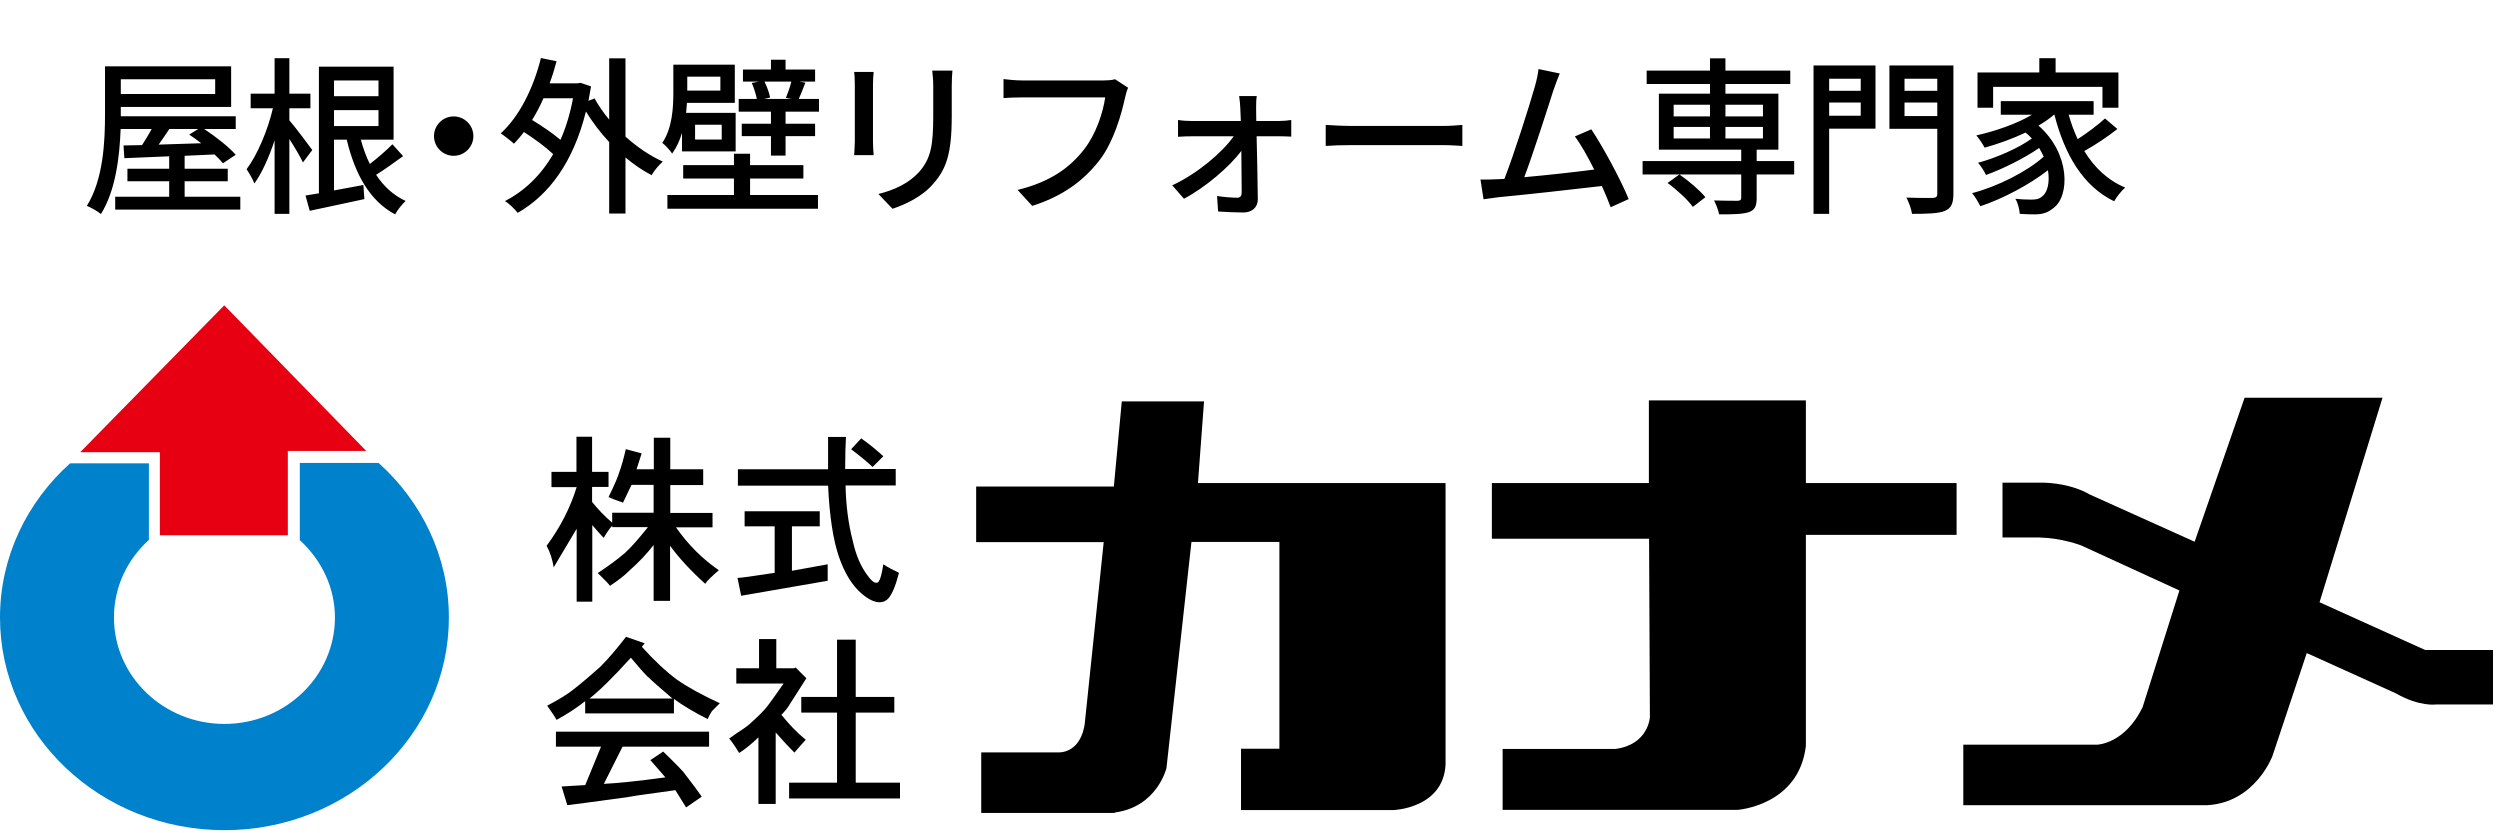 <svg width="162" height="54" viewBox="0 0 162 54" fill="none" xmlns="http://www.w3.org/2000/svg">
<path d="M19.427 35C20.809 36.264 21.704 38.04 21.704 40.015C21.704 43.818 18.492 46.911 14.544 46.911C10.595 46.911 7.384 43.818 7.384 40.015C7.384 38.027 8.252 36.25 9.648 34.987V30.025H4.541C1.751 32.526 0 36.079 0 40.015C0 47.622 6.515 53.795 14.544 53.795C22.572 53.795 29.087 47.622 29.087 40.015C29.087 36.066 27.324 32.512 24.534 29.998H19.427V35Z" fill="#0081CC"/>
<path d="M18.651 34.684V29.222H23.731L14.531 19.785L5.199 29.301H10.359V34.684H18.651Z" fill="#E60012"/>
<path d="M35.735 31.552V30.578H37.354V28.301H38.367V30.578H39.433V31.552H38.367V32.526C38.775 33.026 39.196 33.474 39.67 33.869V33.224H42.355V31.421H40.921L40.368 32.579C40.368 32.579 40.289 32.526 40.223 32.513C40.157 32.5 40.052 32.46 39.881 32.395C39.71 32.329 39.565 32.276 39.433 32.21C39.841 31.381 40.065 30.841 40.131 30.591C40.249 30.289 40.394 29.788 40.552 29.104L41.579 29.381L41.25 30.407H42.368V28.367H43.434V30.407H45.567V31.434H43.434V33.237H46.172V34.171H43.803C44.606 35.316 45.54 36.238 46.58 36.949C46.08 37.383 45.79 37.672 45.698 37.83C44.777 37.001 44.014 36.172 43.421 35.369V38.936H42.355V35.316C41.895 35.909 41.381 36.448 40.828 36.935C40.486 37.278 40.052 37.62 39.525 37.962C39.499 37.896 39.236 37.62 38.736 37.133C39.354 36.725 39.947 36.304 40.499 35.83C40.907 35.461 41.394 34.895 41.987 34.158H39.67V34.066C39.552 34.185 39.354 34.448 39.117 34.856C38.999 34.737 38.749 34.448 38.38 34.027V38.989H37.367V34.264C37.248 34.474 36.748 35.316 35.88 36.764C35.788 36.212 35.63 35.738 35.419 35.369C36.314 34.158 36.959 32.895 37.367 31.565H35.748L35.735 31.552Z" fill="black"/>
<path d="M50.199 34.105H48.251V33.131H53.12V34.105H51.317V36.987L53.634 36.566V37.633L48.027 38.606L47.79 37.448C47.974 37.448 48.777 37.343 50.199 37.119V34.105ZM55.161 29.104L55.806 28.406C56.332 28.775 56.806 29.169 57.24 29.564L56.543 30.262C56.292 30.012 55.832 29.63 55.147 29.104M54.792 30.393H58.043V31.46H54.792C54.818 32.763 54.976 33.947 55.253 35.026C55.463 35.987 55.792 36.737 56.227 37.303C56.437 37.606 56.635 37.764 56.779 37.764C56.872 37.764 56.937 37.725 56.964 37.633C57.056 37.514 57.148 37.145 57.24 36.566C57.517 36.751 57.859 36.935 58.254 37.119C58.043 37.948 57.806 38.514 57.556 38.791C57.398 38.949 57.214 39.028 57.003 39.028C56.661 39.028 56.279 38.843 55.845 38.475C55.226 37.948 54.726 37.145 54.358 36.066C53.989 34.987 53.752 33.46 53.66 31.473H47.816V30.407H53.66V28.314H54.818C54.792 28.775 54.766 29.472 54.766 30.407L54.792 30.393Z" fill="black"/>
<path d="M41.999 43.871C42.249 44.121 42.776 44.581 43.579 45.266H38.196C38.841 44.766 39.736 43.884 40.881 42.62C41.341 43.173 41.71 43.594 41.986 43.871M37.919 50.873L36.392 50.965L36.761 52.176L37.88 52.031L40.617 51.662C41.118 51.57 41.565 51.505 41.96 51.452C42.368 51.399 42.96 51.32 43.763 51.202C43.921 51.452 44.145 51.82 44.461 52.321L45.474 51.623C45.264 51.32 44.908 50.833 44.408 50.188C44.316 50.03 43.842 49.543 42.973 48.701L42.144 49.254L43.118 50.373C41.302 50.623 39.959 50.754 39.13 50.794L40.341 48.385H45.948V47.411H36.024V48.385H38.946L37.919 50.886M38.893 43.213C38.301 43.739 37.722 44.239 37.13 44.7C36.787 44.976 36.235 45.319 35.458 45.727C35.761 46.161 35.971 46.464 36.063 46.648C36.748 46.279 37.367 45.871 37.919 45.437V46.227H43.671V45.292C44.263 45.727 44.987 46.161 45.856 46.595C45.922 46.437 46.014 46.266 46.132 46.082C46.198 46.016 46.277 45.937 46.369 45.845C46.461 45.753 46.553 45.661 46.645 45.569C45.5 45.042 44.566 44.529 43.868 44.042C43.158 43.515 42.394 42.805 41.591 41.91L41.776 41.686L40.565 41.265C39.972 42.041 39.42 42.686 38.893 43.213Z" fill="black"/>
<path d="M51.923 45.161H54.24V41.45H55.451V45.161H57.952V46.175H55.451V50.715H58.32V51.742H51.134V50.715H54.24V46.175H51.923V45.161ZM47.699 43.305H49.186V41.41H50.304V43.305H51.463L51.555 43.253L52.252 43.95L51.186 45.622C51.068 45.833 50.884 46.069 50.633 46.319C51.134 46.938 51.647 47.478 52.213 47.938C52.121 48.031 52.029 48.136 51.937 48.241C51.844 48.346 51.687 48.531 51.476 48.768C51.107 48.399 50.699 47.965 50.265 47.465V52.097H49.146V47.78C48.738 48.175 48.33 48.517 47.896 48.794C47.62 48.333 47.396 48.017 47.251 47.859C47.369 47.767 47.527 47.662 47.712 47.53C47.896 47.412 48.067 47.294 48.225 47.188C48.383 47.083 48.488 46.991 48.554 46.938C49.107 46.438 49.502 46.056 49.712 45.78C49.897 45.53 50.081 45.293 50.239 45.056C50.41 44.819 50.581 44.569 50.778 44.293H47.712V43.266L47.699 43.305Z" fill="black"/>
<path d="M72.244 52.65C74.995 52.282 75.587 49.768 75.587 49.768L77.206 35.119H82.905V48.517H80.418V52.492H90.302C90.302 52.492 93.514 52.387 93.672 49.557V31.302H77.627L78.022 26.011H72.692L72.178 31.526H63.255V35.132H71.52L70.296 46.846C70.296 46.846 70.165 48.649 68.677 48.754H63.584V52.676H72.244V52.65Z" fill="black"/>
<path d="M106.847 25.945H117.021V31.302H126.787V34.658H117.021V48.333C116.573 52.203 112.599 52.479 112.599 52.479H97.37V48.531H104.688C106.834 48.241 106.913 46.465 106.913 46.465L106.86 34.908H96.673V31.302H106.847V25.945Z" fill="black"/>
<path d="M129.762 31.275V34.829H132.157C133.631 34.868 134.855 35.342 134.855 35.342L141.226 38.264L138.843 45.819C137.698 48.201 135.908 48.254 135.908 48.254H127.222V52.176H143.042C146.148 51.992 147.254 48.991 147.254 48.991L149.478 42.318L155.269 44.937C156.809 45.819 157.875 45.648 157.875 45.648H161.547V42.12H157.151L150.307 39.027L154.387 25.773H145.451L142.213 35.105L135.435 32.052C133.987 31.209 132.184 31.275 132.184 31.275H129.762Z" fill="black"/>
<path d="M12.844 8.358H10.974C10.743 8.699 10.512 9.051 10.281 9.37C11.15 9.348 12.085 9.315 13.042 9.282C12.778 9.084 12.514 8.886 12.261 8.721L12.844 8.358ZM13.944 5.135H7.828V6.092H13.944V5.135ZM11.964 12.747H15.572V13.583H7.465V12.747H10.963V11.746H8.257V10.932H10.963V10.129L8.059 10.25L8.004 9.425C8.356 9.425 8.763 9.414 9.203 9.403C9.412 9.084 9.643 8.71 9.83 8.358H7.817C7.751 10.14 7.498 12.34 6.541 13.869C6.343 13.704 5.892 13.44 5.628 13.341C6.706 11.614 6.805 9.139 6.805 7.39V4.299H14.978V6.928H7.828V7.39V7.533H15.275V8.358H13.229C13.977 8.853 14.835 9.524 15.275 10.03L14.45 10.58C14.307 10.404 14.12 10.217 13.9 10.008L11.964 10.096V10.932H14.758V11.746H11.964V12.747ZM20.236 9.722L19.631 10.525C19.455 10.151 19.092 9.535 18.751 9.007V13.858H17.794V9.095C17.431 10.195 16.969 11.218 16.485 11.889C16.375 11.603 16.133 11.196 15.979 10.965C16.672 10.052 17.354 8.435 17.684 7.016H16.243V6.07H17.794V3.771H18.751V6.07H20.115V7.016H18.751V7.797C19.07 8.16 20.027 9.425 20.236 9.722ZM21.644 7.137V8.171H24.526V7.137H21.644ZM24.526 5.212H21.644V6.235H24.526V5.212ZM25.428 9.348L26.121 10.118C25.56 10.525 24.922 10.987 24.372 11.328C24.867 12.076 25.494 12.659 26.286 13.022C26.066 13.22 25.747 13.616 25.604 13.891C23.943 13.011 22.997 11.262 22.469 9.051H21.644V12.34C22.249 12.23 22.898 12.109 23.547 11.988L23.613 12.901C22.381 13.176 21.072 13.44 20.071 13.66L19.796 12.67C20.049 12.626 20.346 12.582 20.665 12.527V4.321H25.505V9.051H23.382C23.536 9.612 23.723 10.14 23.965 10.624C24.482 10.228 25.054 9.733 25.428 9.348ZM29.399 7.544C30.103 7.544 30.675 8.116 30.675 8.82C30.675 9.524 30.103 10.096 29.399 10.096C28.695 10.096 28.123 9.524 28.123 8.82C28.123 8.116 28.695 7.544 29.399 7.544ZM37.132 6.367H35.218C34.998 6.873 34.745 7.346 34.481 7.775C35.119 8.16 35.823 8.644 36.318 9.062C36.67 8.27 36.945 7.368 37.132 6.367ZM40.531 3.782V8.853C41.279 9.524 42.115 10.096 42.951 10.47C42.72 10.668 42.379 11.064 42.225 11.35C41.642 11.053 41.07 10.657 40.531 10.206V13.836H39.475V9.205C38.903 8.6 38.397 7.918 37.968 7.225C37.154 10.514 35.559 12.648 33.546 13.792C33.37 13.561 32.974 13.176 32.721 13.033C33.986 12.373 35.042 11.372 35.845 9.986C35.372 9.535 34.635 8.996 33.953 8.556C33.744 8.831 33.524 9.084 33.304 9.315C33.117 9.139 32.688 8.798 32.446 8.644C33.656 7.544 34.558 5.729 35.053 3.76L36.065 3.969C35.933 4.464 35.79 4.937 35.614 5.399H37.429L37.616 5.366L38.298 5.597C38.243 5.916 38.188 6.235 38.133 6.532L38.529 6.378C38.782 6.84 39.101 7.302 39.475 7.753V3.782H40.531ZM46.68 4.97H44.535V5.872H46.68V4.97ZM46.768 9.04V8.083H45.041V9.04H46.768ZM44.194 9.81V8.611C44.051 9.095 43.842 9.557 43.556 9.953C43.446 9.766 43.083 9.381 42.918 9.26C43.567 8.292 43.633 6.972 43.633 5.993V4.189H47.615V6.664H44.513C44.502 6.873 44.48 7.093 44.458 7.313H47.67V9.81H44.194ZM48.605 11.57V12.637H53.005V13.528H43.248V12.637H47.56V11.57H44.271V10.701H47.56V9.964H48.605V10.701H52.059V11.57H48.605ZM51.278 5.289H49.54C49.705 5.619 49.859 6.059 49.903 6.323L49.507 6.411H51.3L50.926 6.345C51.047 6.048 51.201 5.619 51.278 5.289ZM51.762 6.411H53.071V7.236H50.904V8.017H52.818V8.82H50.904V10.085H49.958V8.82H48.066V8.017H49.958V7.236H47.868V6.411H49.045C48.979 6.103 48.858 5.696 48.715 5.377L49.166 5.289H48.143V4.508H49.958V3.87H50.904V4.508H52.818V5.289H51.806L52.191 5.355C52.037 5.74 51.894 6.114 51.762 6.411ZM61.717 4.574C61.695 4.86 61.673 5.19 61.673 5.586V7.544C61.673 10.063 61.277 10.998 60.463 11.922C59.748 12.758 58.637 13.264 57.834 13.528L56.921 12.571C57.966 12.307 58.879 11.889 59.561 11.141C60.331 10.261 60.474 9.403 60.474 7.478V5.586C60.474 5.19 60.441 4.86 60.408 4.574H61.717ZM56.613 4.662C56.591 4.893 56.569 5.168 56.569 5.476V9.161C56.569 9.447 56.591 9.832 56.613 10.052H55.348C55.359 9.865 55.392 9.48 55.392 9.161V5.476C55.392 5.278 55.381 4.893 55.348 4.662H56.613ZM73.102 5.685C73.014 5.861 72.959 6.103 72.904 6.323C72.662 7.445 72.156 9.194 71.265 10.36C70.264 11.669 68.889 12.714 66.887 13.341L65.941 12.307C68.097 11.779 69.34 10.844 70.242 9.689C71.001 8.732 71.474 7.324 71.617 6.312H66.216C65.743 6.312 65.303 6.334 65.028 6.356V5.124C65.336 5.168 65.853 5.212 66.216 5.212H71.551C71.738 5.212 72.013 5.201 72.255 5.135L73.102 5.685ZM81.44 6.224C81.396 6.466 81.396 6.774 81.396 7.038C81.396 7.247 81.407 7.522 81.407 7.841H82.87C83.123 7.841 83.508 7.808 83.673 7.775V8.853C83.453 8.842 83.134 8.831 82.903 8.831H81.429C81.462 10.184 81.495 11.845 81.506 12.923C81.506 13.44 81.121 13.77 80.571 13.77C80.087 13.77 79.394 13.737 78.932 13.704L78.866 12.703C79.306 12.769 79.867 12.813 80.175 12.813C80.373 12.813 80.461 12.692 80.461 12.472C80.461 11.845 80.45 10.811 80.439 9.777C79.68 10.8 78.129 12.131 76.721 12.879L75.962 12.01C77.568 11.262 79.185 9.909 79.944 8.831H77.249C76.952 8.831 76.622 8.842 76.336 8.864V7.775C76.589 7.819 76.952 7.841 77.227 7.841H80.406C80.395 7.522 80.384 7.258 80.373 7.038C80.362 6.807 80.34 6.488 80.296 6.224H81.44ZM85.906 8.094C86.269 8.116 86.951 8.16 87.545 8.16H93.529C94.057 8.16 94.486 8.116 94.761 8.094V9.458C94.519 9.447 94.013 9.403 93.529 9.403H87.545C86.94 9.403 86.28 9.425 85.906 9.458V8.094ZM101.072 4.761C100.951 5.058 100.819 5.388 100.654 5.872C100.324 6.917 99.323 10.03 98.773 11.482C100.269 11.35 102.128 11.141 103.305 10.987C102.887 10.151 102.436 9.348 102.051 8.842L103.118 8.38C103.888 9.535 105.065 11.724 105.538 12.901L104.372 13.429C104.229 13.044 104.031 12.56 103.8 12.054C102.051 12.263 98.531 12.648 97.101 12.78C96.826 12.813 96.463 12.868 96.133 12.912L95.935 11.636C96.276 11.636 96.705 11.636 97.035 11.614C97.167 11.603 97.321 11.603 97.486 11.592C98.102 10.019 99.147 6.73 99.455 5.619C99.609 5.091 99.653 4.794 99.697 4.475L101.072 4.761ZM110.51 12.78L109.696 13.407C109.377 12.956 108.662 12.296 108.057 11.856L108.827 11.306C109.432 11.724 110.158 12.34 110.51 12.78ZM108.453 8.226V8.974H110.807V8.226H108.453ZM108.453 6.785V7.544H110.807V6.785H108.453ZM114.239 6.785H111.808V7.544H114.239V6.785ZM114.239 8.974V8.226H111.808V8.974H114.239ZM116.263 10.437V11.306H113.832V12.835C113.832 13.352 113.722 13.605 113.326 13.748C112.919 13.88 112.303 13.891 111.401 13.891C111.346 13.616 111.203 13.242 111.071 12.989C111.731 13.011 112.413 13.011 112.6 13.011C112.776 13 112.831 12.956 112.831 12.802V11.306H106.44V10.437H112.831V9.7H107.496V6.07H110.807V5.443H106.704V4.574H110.807V3.782H111.808V4.574H116.01V5.443H111.808V6.07H115.24V9.7H113.832V10.437H116.263ZM120.575 5.102H118.529V5.883H120.575V5.102ZM118.529 7.5H120.575V6.642H118.529V7.5ZM121.532 4.244V8.336H118.529V13.858H117.517V4.244H121.532ZM123.413 7.522H125.536V6.642H123.413V7.522ZM125.536 5.102H123.413V5.883H125.536V5.102ZM126.581 4.244V12.549C126.581 13.187 126.438 13.495 126.02 13.671C125.591 13.836 124.92 13.858 123.897 13.858C123.864 13.572 123.688 13.088 123.534 12.802C124.26 12.835 125.03 12.824 125.25 12.824C125.47 12.813 125.536 12.747 125.536 12.549V8.347H122.434V4.244H126.581ZM129.155 5.63V6.983H128.143V4.695H132.147V3.771H133.203V4.695H137.273V6.983H136.239V5.63H129.155ZM136.404 7.676L137.207 8.358C136.569 8.864 135.755 9.403 135.062 9.788C135.711 10.855 136.591 11.691 137.713 12.153C137.471 12.362 137.152 12.758 136.998 13.044C134.974 12.065 133.786 10.008 133.126 7.434H133.104C132.807 7.687 132.455 7.929 132.092 8.138C134.171 9.953 134.127 12.714 133.06 13.484C132.675 13.792 132.356 13.891 131.828 13.891C131.553 13.891 131.223 13.88 130.882 13.858C130.86 13.583 130.772 13.176 130.596 12.879C130.992 12.923 131.355 12.934 131.619 12.934C131.905 12.934 132.136 12.912 132.345 12.714C132.675 12.472 132.84 11.812 132.708 11.031C131.509 11.966 129.782 12.879 128.33 13.363C128.198 13.121 127.989 12.736 127.791 12.516C129.408 12.098 131.344 11.13 132.433 10.151C132.345 9.964 132.246 9.777 132.136 9.59C131.201 10.239 129.793 10.943 128.693 11.339C128.583 11.097 128.363 10.756 128.176 10.547C129.309 10.25 130.827 9.59 131.663 8.974C131.542 8.842 131.41 8.71 131.256 8.589C130.409 8.996 129.474 9.326 128.605 9.568C128.506 9.381 128.231 8.952 128.066 8.776C129.32 8.49 130.673 8.028 131.674 7.434H129.65V6.554H135.667V7.434H134.05C134.204 7.984 134.402 8.523 134.633 9.018C135.26 8.611 135.953 8.094 136.404 7.676Z" fill="black"/>
</svg>
